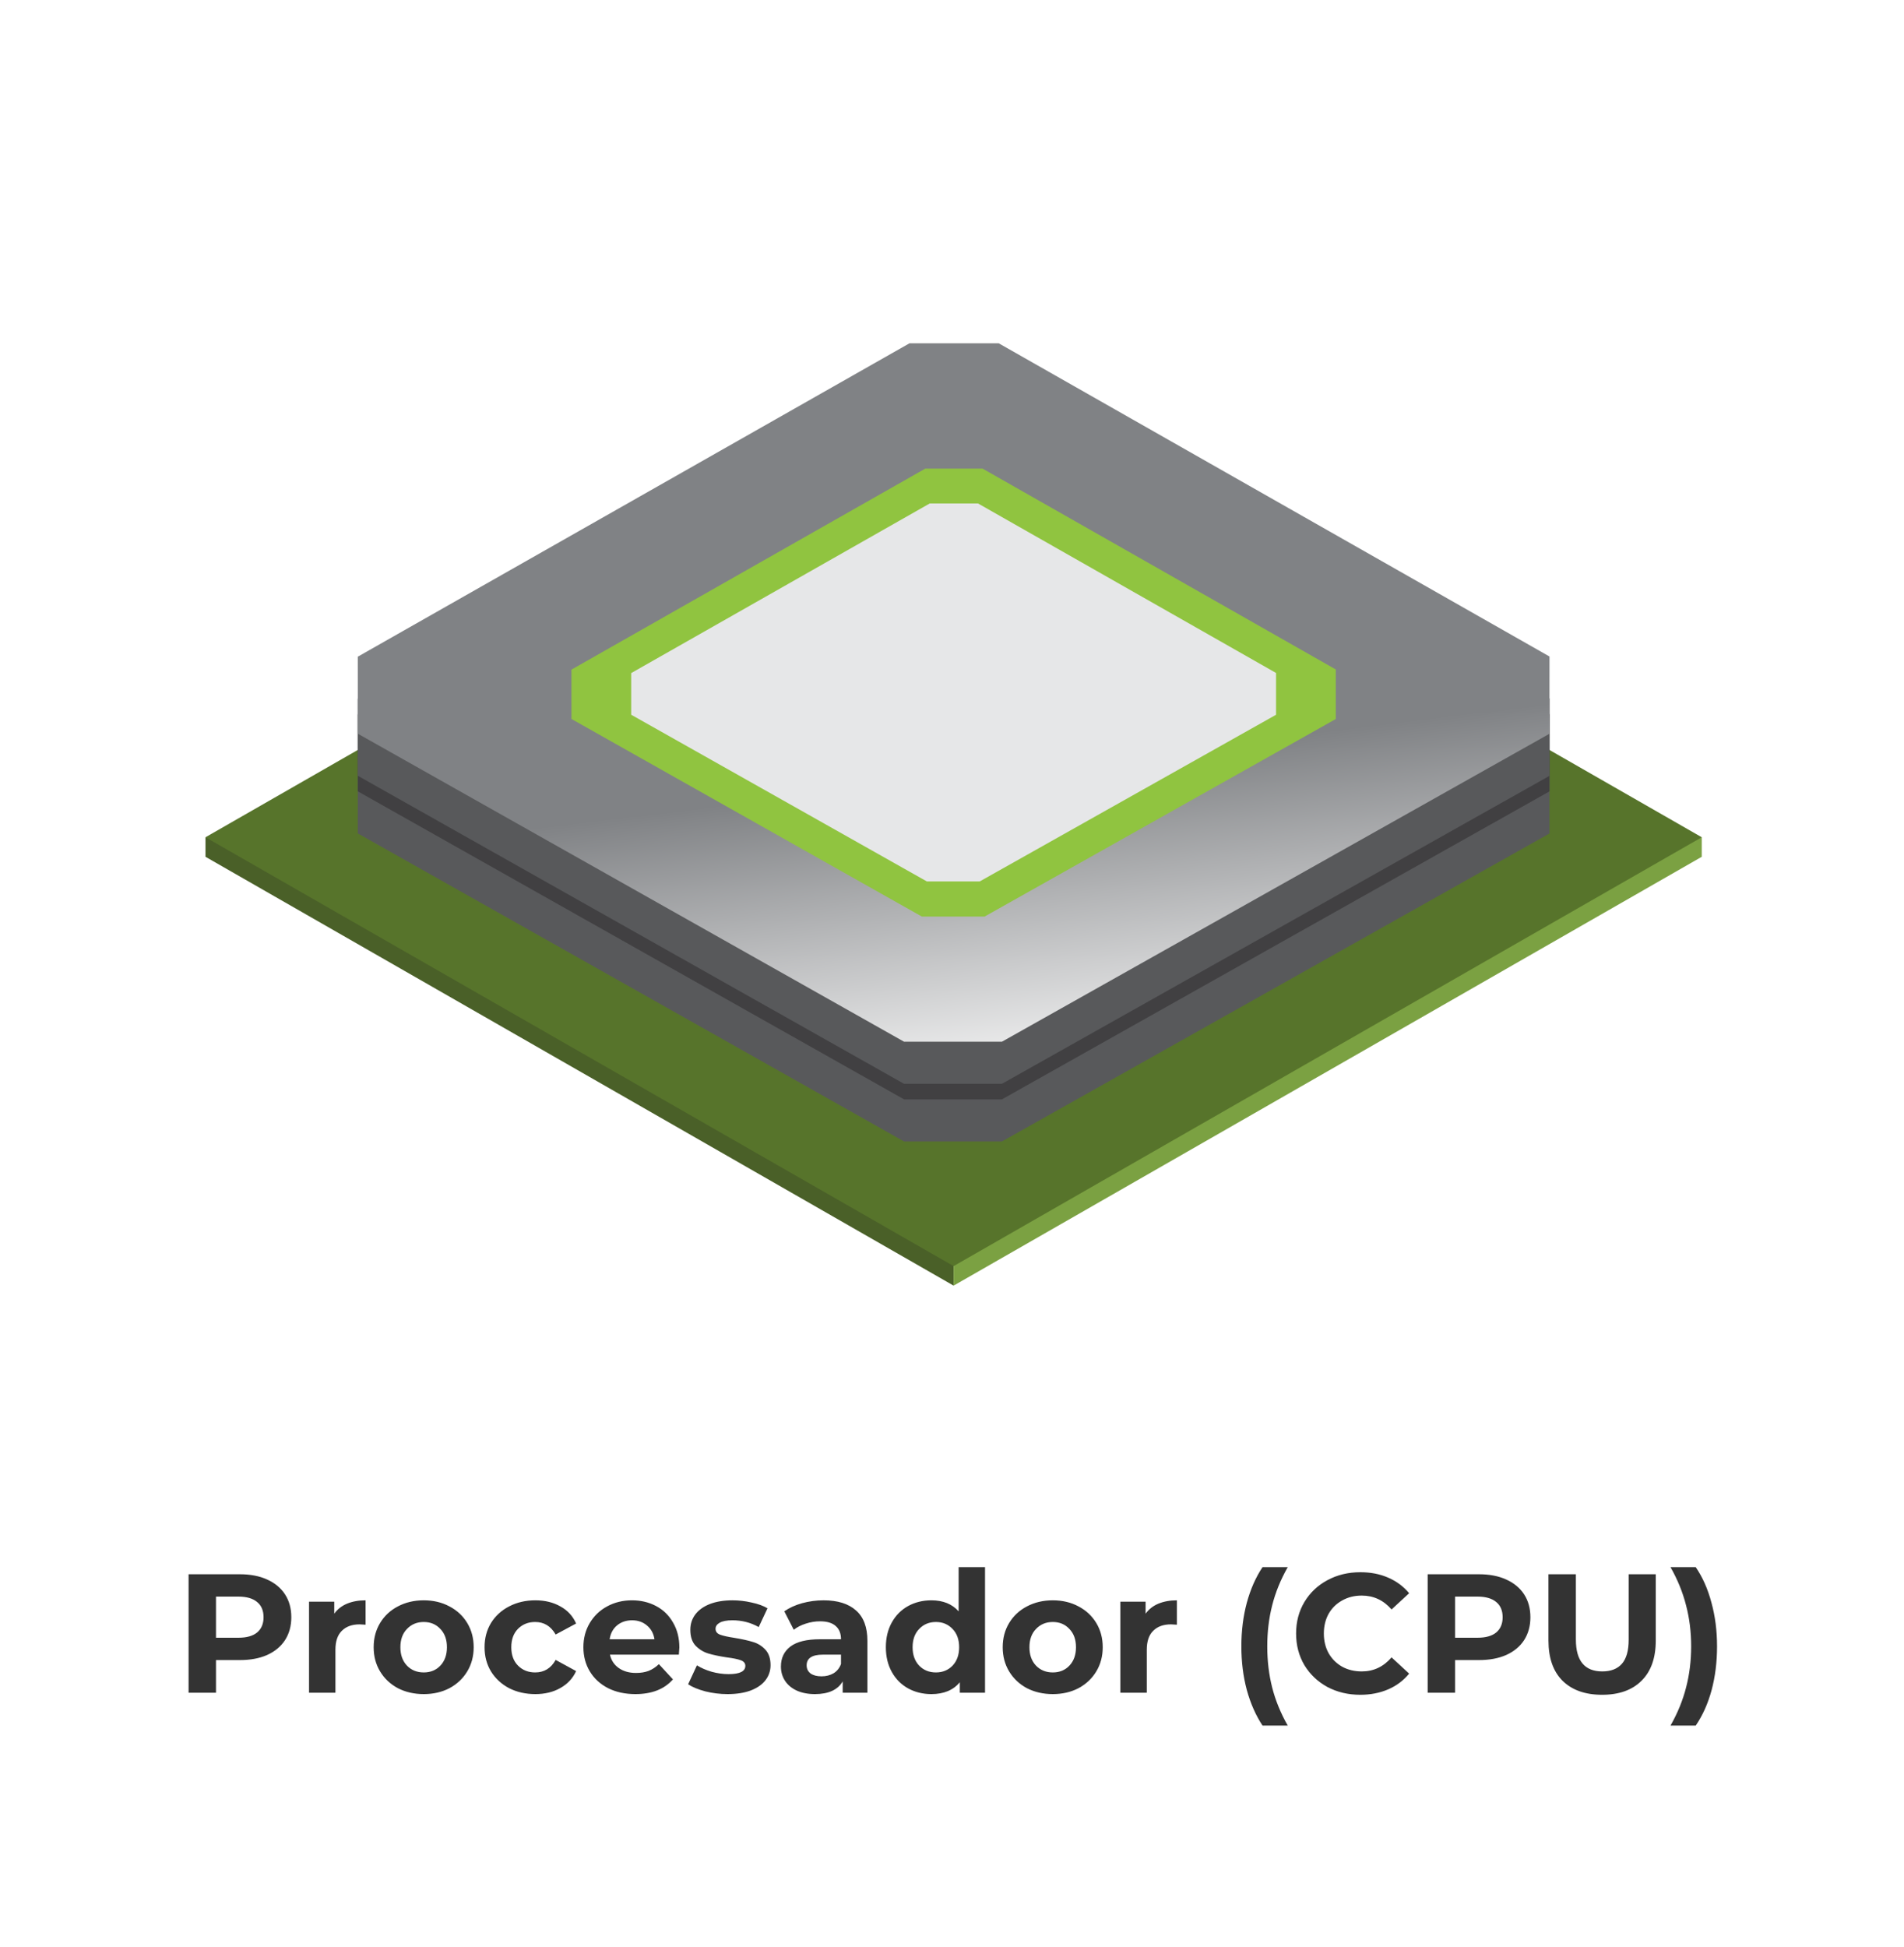 <svg width="180" height="184" viewBox="0 0 180 184" fill="none" xmlns="http://www.w3.org/2000/svg">
<g id="Procesador 2" filter="url(#filter0_d)">
<rect id="bg" width="180" height="180" rx="20"/>
<g id="Procesador">
<path id="Vector" fill-rule="evenodd" clip-rule="evenodd" d="M19.426 75.142H90.153V117.519L19.426 76.984V75.142Z" fill="#4A6028"/>
<path id="Vector_2" fill-rule="evenodd" clip-rule="evenodd" d="M160.88 75.142H90.153V117.519L160.88 76.984V75.142Z" fill="#7BA142"/>
<path id="Vector_3" fill-rule="evenodd" clip-rule="evenodd" d="M90.153 34.602L19.426 75.138L90.153 115.673L160.88 75.138L90.153 34.602Z" fill="#57742B"/>
<path id="Vector_4" fill-rule="evenodd" clip-rule="evenodd" d="M33.823 67.5L85.977 37.876H94.419L146.485 67.479L146.484 74.782L94.719 103.892H85.468L33.825 74.775L33.823 67.5Z" fill="#58595B"/>
<path id="Vector_5" fill-rule="evenodd" clip-rule="evenodd" d="M33.823 63.521L85.977 33.899H94.419L146.485 63.502L146.484 70.803L94.719 99.913H85.468L33.825 70.797L33.823 63.521Z" fill="#414042"/>
<path id="Vector_6" fill-rule="evenodd" clip-rule="evenodd" d="M33.823 62.051L85.977 32.427H94.419L146.485 62.03L146.484 69.334L94.719 98.443H85.468L33.825 69.325L33.823 62.051Z" fill="#58595B"/>
<path id="Vector_7" d="M33.823 58.072L85.977 28.45H94.419L146.485 58.053L146.484 65.355L94.719 94.464H85.468L33.825 65.348L33.823 58.072Z" fill="url(#paint0_linear)"/>
<path id="Vector_8" fill-rule="evenodd" clip-rule="evenodd" d="M54.025 59.292L87.475 40.293H92.89L126.282 59.278V63.962L93.083 82.633H87.148L54.026 63.959L54.025 59.292Z" fill="#90C440"/>
<path id="Vector_9" fill-rule="evenodd" clip-rule="evenodd" d="M59.672 59.62L87.893 43.589H92.463L120.635 59.609V63.56L92.624 79.312H87.619L59.672 63.557V59.62Z" fill="#E6E7E8"/>
</g>
<path id="Procesador (CPU)" d="M22.676 144.8C23.668 144.8 24.527 144.965 25.252 145.296C25.988 145.627 26.553 146.096 26.948 146.704C27.343 147.312 27.54 148.032 27.54 148.864C27.54 149.685 27.343 150.405 26.948 151.024C26.553 151.632 25.988 152.101 25.252 152.432C24.527 152.752 23.668 152.912 22.676 152.912H20.42V156H17.828V144.8H22.676ZM22.532 150.8C23.311 150.8 23.903 150.635 24.308 150.304C24.713 149.963 24.916 149.483 24.916 148.864C24.916 148.235 24.713 147.755 24.308 147.424C23.903 147.083 23.311 146.912 22.532 146.912H20.42V150.8H22.532ZM31.599 148.528C31.897 148.112 32.297 147.797 32.798 147.584C33.31 147.371 33.897 147.264 34.559 147.264V149.568C34.281 149.547 34.094 149.536 33.998 149.536C33.284 149.536 32.724 149.739 32.319 150.144C31.913 150.539 31.71 151.136 31.71 151.936V156H29.215V147.392H31.599V148.528ZM40.06 156.128C39.154 156.128 38.338 155.941 37.612 155.568C36.898 155.184 36.338 154.656 35.932 153.984C35.527 153.312 35.325 152.549 35.325 151.696C35.325 150.843 35.527 150.08 35.932 149.408C36.338 148.736 36.898 148.213 37.612 147.84C38.338 147.456 39.154 147.264 40.06 147.264C40.967 147.264 41.778 147.456 42.492 147.84C43.207 148.213 43.767 148.736 44.172 149.408C44.578 150.08 44.781 150.843 44.781 151.696C44.781 152.549 44.578 153.312 44.172 153.984C43.767 154.656 43.207 155.184 42.492 155.568C41.778 155.941 40.967 156.128 40.06 156.128ZM40.06 154.08C40.7 154.08 41.223 153.867 41.629 153.44C42.044 153.003 42.252 152.421 42.252 151.696C42.252 150.971 42.044 150.395 41.629 149.968C41.223 149.531 40.7 149.312 40.06 149.312C39.42 149.312 38.892 149.531 38.477 149.968C38.06 150.395 37.852 150.971 37.852 151.696C37.852 152.421 38.06 153.003 38.477 153.44C38.892 153.867 39.42 154.08 40.06 154.08ZM50.609 156.128C49.691 156.128 48.865 155.941 48.129 155.568C47.404 155.184 46.833 154.656 46.417 153.984C46.011 153.312 45.809 152.549 45.809 151.696C45.809 150.843 46.011 150.08 46.417 149.408C46.833 148.736 47.404 148.213 48.129 147.84C48.865 147.456 49.691 147.264 50.609 147.264C51.516 147.264 52.305 147.456 52.977 147.84C53.66 148.213 54.156 148.752 54.465 149.456L52.529 150.496C52.081 149.707 51.435 149.312 50.593 149.312C49.942 149.312 49.404 149.525 48.977 149.952C48.55 150.379 48.337 150.96 48.337 151.696C48.337 152.432 48.55 153.013 48.977 153.44C49.404 153.867 49.942 154.08 50.593 154.08C51.446 154.08 52.092 153.685 52.529 152.896L54.465 153.952C54.156 154.635 53.66 155.168 52.977 155.552C52.305 155.936 51.516 156.128 50.609 156.128ZM64.225 151.728C64.225 151.76 64.209 151.984 64.177 152.4H57.665C57.782 152.933 58.059 153.355 58.497 153.664C58.934 153.973 59.478 154.128 60.129 154.128C60.577 154.128 60.971 154.064 61.313 153.936C61.665 153.797 61.99 153.584 62.289 153.296L63.617 154.736C62.806 155.664 61.622 156.128 60.065 156.128C59.094 156.128 58.235 155.941 57.489 155.568C56.742 155.184 56.166 154.656 55.761 153.984C55.355 153.312 55.153 152.549 55.153 151.696C55.153 150.853 55.35 150.096 55.745 149.424C56.15 148.741 56.699 148.213 57.393 147.84C58.097 147.456 58.881 147.264 59.745 147.264C60.587 147.264 61.35 147.445 62.033 147.808C62.715 148.171 63.249 148.693 63.633 149.376C64.027 150.048 64.225 150.832 64.225 151.728ZM59.761 149.152C59.195 149.152 58.721 149.312 58.337 149.632C57.953 149.952 57.718 150.389 57.633 150.944H61.873C61.787 150.4 61.553 149.968 61.169 149.648C60.785 149.317 60.315 149.152 59.761 149.152ZM68.782 156.128C68.068 156.128 67.369 156.043 66.686 155.872C66.004 155.691 65.46 155.467 65.054 155.2L65.886 153.408C66.27 153.653 66.734 153.856 67.278 154.016C67.822 154.165 68.356 154.24 68.878 154.24C69.934 154.24 70.462 153.979 70.462 153.456C70.462 153.211 70.318 153.035 70.03 152.928C69.742 152.821 69.3 152.731 68.702 152.656C67.998 152.549 67.417 152.427 66.958 152.288C66.5 152.149 66.1 151.904 65.758 151.552C65.428 151.2 65.262 150.699 65.262 150.048C65.262 149.504 65.417 149.024 65.726 148.608C66.046 148.181 66.505 147.851 67.102 147.616C67.71 147.381 68.425 147.264 69.246 147.264C69.854 147.264 70.457 147.333 71.054 147.472C71.662 147.6 72.164 147.781 72.558 148.016L71.726 149.792C70.969 149.365 70.142 149.152 69.246 149.152C68.713 149.152 68.313 149.227 68.046 149.376C67.78 149.525 67.646 149.717 67.646 149.952C67.646 150.219 67.79 150.405 68.078 150.512C68.366 150.619 68.825 150.72 69.454 150.816C70.158 150.933 70.734 151.061 71.182 151.2C71.63 151.328 72.02 151.568 72.35 151.92C72.681 152.272 72.846 152.763 72.846 153.392C72.846 153.925 72.686 154.4 72.366 154.816C72.046 155.232 71.577 155.557 70.958 155.792C70.35 156.016 69.625 156.128 68.782 156.128ZM77.858 147.264C79.192 147.264 80.216 147.584 80.93 148.224C81.645 148.853 82.002 149.808 82.002 151.088V156H79.666V154.928C79.197 155.728 78.322 156.128 77.042 156.128C76.381 156.128 75.805 156.016 75.314 155.792C74.834 155.568 74.466 155.259 74.21 154.864C73.954 154.469 73.826 154.021 73.826 153.52C73.826 152.72 74.125 152.091 74.722 151.632C75.33 151.173 76.264 150.944 77.522 150.944H79.506C79.506 150.4 79.341 149.984 79.01 149.696C78.68 149.397 78.184 149.248 77.522 149.248C77.064 149.248 76.61 149.323 76.162 149.472C75.725 149.611 75.352 149.803 75.042 150.048L74.146 148.304C74.616 147.973 75.176 147.717 75.826 147.536C76.488 147.355 77.165 147.264 77.858 147.264ZM77.666 154.448C78.093 154.448 78.472 154.352 78.802 154.16C79.133 153.957 79.368 153.664 79.506 153.28V152.4H77.794C76.77 152.4 76.258 152.736 76.258 153.408C76.258 153.728 76.381 153.984 76.626 154.176C76.882 154.357 77.229 154.448 77.666 154.448ZM93.123 144.128V156H90.739V155.008C90.121 155.755 89.225 156.128 88.051 156.128C87.24 156.128 86.504 155.947 85.843 155.584C85.192 155.221 84.68 154.704 84.307 154.032C83.934 153.36 83.747 152.581 83.747 151.696C83.747 150.811 83.934 150.032 84.307 149.36C84.68 148.688 85.192 148.171 85.843 147.808C86.504 147.445 87.24 147.264 88.051 147.264C89.15 147.264 90.008 147.611 90.627 148.304V144.128H93.123ZM88.483 154.08C89.112 154.08 89.635 153.867 90.051 153.44C90.467 153.003 90.675 152.421 90.675 151.696C90.675 150.971 90.467 150.395 90.051 149.968C89.635 149.531 89.112 149.312 88.483 149.312C87.843 149.312 87.315 149.531 86.899 149.968C86.483 150.395 86.275 150.971 86.275 151.696C86.275 152.421 86.483 153.003 86.899 153.44C87.315 153.867 87.843 154.08 88.483 154.08ZM99.529 156.128C98.623 156.128 97.807 155.941 97.081 155.568C96.367 155.184 95.807 154.656 95.401 153.984C94.996 153.312 94.793 152.549 94.793 151.696C94.793 150.843 94.996 150.08 95.401 149.408C95.807 148.736 96.367 148.213 97.081 147.84C97.807 147.456 98.623 147.264 99.529 147.264C100.436 147.264 101.247 147.456 101.961 147.84C102.676 148.213 103.236 148.736 103.641 149.408C104.047 150.08 104.249 150.843 104.249 151.696C104.249 152.549 104.047 153.312 103.641 153.984C103.236 154.656 102.676 155.184 101.961 155.568C101.247 155.941 100.436 156.128 99.529 156.128ZM99.529 154.08C100.169 154.08 100.692 153.867 101.097 153.44C101.513 153.003 101.721 152.421 101.721 151.696C101.721 150.971 101.513 150.395 101.097 149.968C100.692 149.531 100.169 149.312 99.529 149.312C98.889 149.312 98.361 149.531 97.945 149.968C97.529 150.395 97.321 150.971 97.321 151.696C97.321 152.421 97.529 153.003 97.945 153.44C98.361 153.867 98.889 154.08 99.529 154.08ZM108.302 148.528C108.6 148.112 109 147.797 109.502 147.584C110.014 147.371 110.6 147.264 111.262 147.264V149.568C110.984 149.547 110.798 149.536 110.702 149.536C109.987 149.536 109.427 149.739 109.022 150.144C108.616 150.539 108.414 151.136 108.414 151.936V156H105.918V147.392H108.302V148.528ZM119.356 159.104C118.716 158.133 118.22 157.008 117.868 155.728C117.526 154.448 117.356 153.077 117.356 151.616C117.356 150.155 117.526 148.784 117.868 147.504C118.22 146.213 118.716 145.088 119.356 144.128H121.74C121.068 145.312 120.577 146.517 120.268 147.744C119.958 148.96 119.804 150.251 119.804 151.616C119.804 152.981 119.958 154.277 120.268 155.504C120.577 156.72 121.068 157.92 121.74 159.104H119.356ZM128.594 156.192C127.453 156.192 126.418 155.947 125.49 155.456C124.573 154.955 123.848 154.267 123.314 153.392C122.792 152.507 122.53 151.509 122.53 150.4C122.53 149.291 122.792 148.299 123.314 147.424C123.848 146.539 124.573 145.851 125.49 145.36C126.418 144.859 127.458 144.608 128.61 144.608C129.581 144.608 130.456 144.779 131.234 145.12C132.024 145.461 132.685 145.952 133.218 146.592L131.554 148.128C130.797 147.253 129.858 146.816 128.738 146.816C128.045 146.816 127.426 146.971 126.882 147.28C126.338 147.579 125.912 148 125.602 148.544C125.304 149.088 125.154 149.707 125.154 150.4C125.154 151.093 125.304 151.712 125.602 152.256C125.912 152.8 126.338 153.227 126.882 153.536C127.426 153.835 128.045 153.984 128.738 153.984C129.858 153.984 130.797 153.541 131.554 152.656L133.218 154.192C132.685 154.843 132.024 155.339 131.234 155.68C130.445 156.021 129.565 156.192 128.594 156.192ZM139.817 144.8C140.809 144.8 141.667 144.965 142.393 145.296C143.129 145.627 143.694 146.096 144.089 146.704C144.483 147.312 144.681 148.032 144.681 148.864C144.681 149.685 144.483 150.405 144.089 151.024C143.694 151.632 143.129 152.101 142.393 152.432C141.667 152.752 140.809 152.912 139.817 152.912H137.561V156H134.969V144.8H139.817ZM139.673 150.8C140.451 150.8 141.043 150.635 141.449 150.304C141.854 149.963 142.057 149.483 142.057 148.864C142.057 148.235 141.854 147.755 141.449 147.424C141.043 147.083 140.451 146.912 139.673 146.912H137.561V150.8H139.673ZM151.46 156.192C149.86 156.192 148.612 155.749 147.716 154.864C146.831 153.979 146.388 152.715 146.388 151.072V144.8H148.98V150.976C148.98 152.981 149.812 153.984 151.476 153.984C152.287 153.984 152.906 153.744 153.332 153.264C153.759 152.773 153.972 152.011 153.972 150.976V144.8H156.532V151.072C156.532 152.715 156.084 153.979 155.188 154.864C154.303 155.749 153.06 156.192 151.46 156.192ZM157.926 159.104C158.598 157.92 159.088 156.72 159.398 155.504C159.718 154.277 159.878 152.981 159.878 151.616C159.878 150.251 159.718 148.96 159.398 147.744C159.088 146.517 158.598 145.312 157.926 144.128H160.31C160.96 145.077 161.456 146.197 161.798 147.488C162.15 148.768 162.326 150.144 162.326 151.616C162.326 153.088 162.155 154.464 161.814 155.744C161.472 157.013 160.971 158.133 160.31 159.104H157.926Z" fill="#333333"/>
</g>
<defs>
<filter id="filter0_d" x="0" y="0" width="180" height="184" filterUnits="userSpaceOnUse" color-interpolation-filters="sRGB">
<feFlood flood-opacity="0" result="BackgroundImageFix"/>
<feColorMatrix in="SourceAlpha" type="matrix" values="0 0 0 0 0 0 0 0 0 0 0 0 0 0 0 0 0 0 127 0" result="hardAlpha"/>
<feOffset dy="4"/>
<feColorMatrix type="matrix" values="0 0 0 0 0 0 0 0 0 0 0 0 0 0 0 0 0 0 0.25 0"/>
<feBlend mode="normal" in2="BackgroundImageFix" result="effect1_dropShadow"/>
<feBlend mode="normal" in="SourceGraphic" in2="effect1_dropShadow" result="shape"/>
</filter>
<linearGradient id="paint0_linear" x1="85.34" y1="22.49" x2="94.916" y2="100.48" gradientUnits="userSpaceOnUse">
<stop stop-color="#808285"/>
<stop offset="0.6" stop-color="#808285"/>
<stop offset="1" stop-color="white"/>
</linearGradient>
</defs>
</svg>
